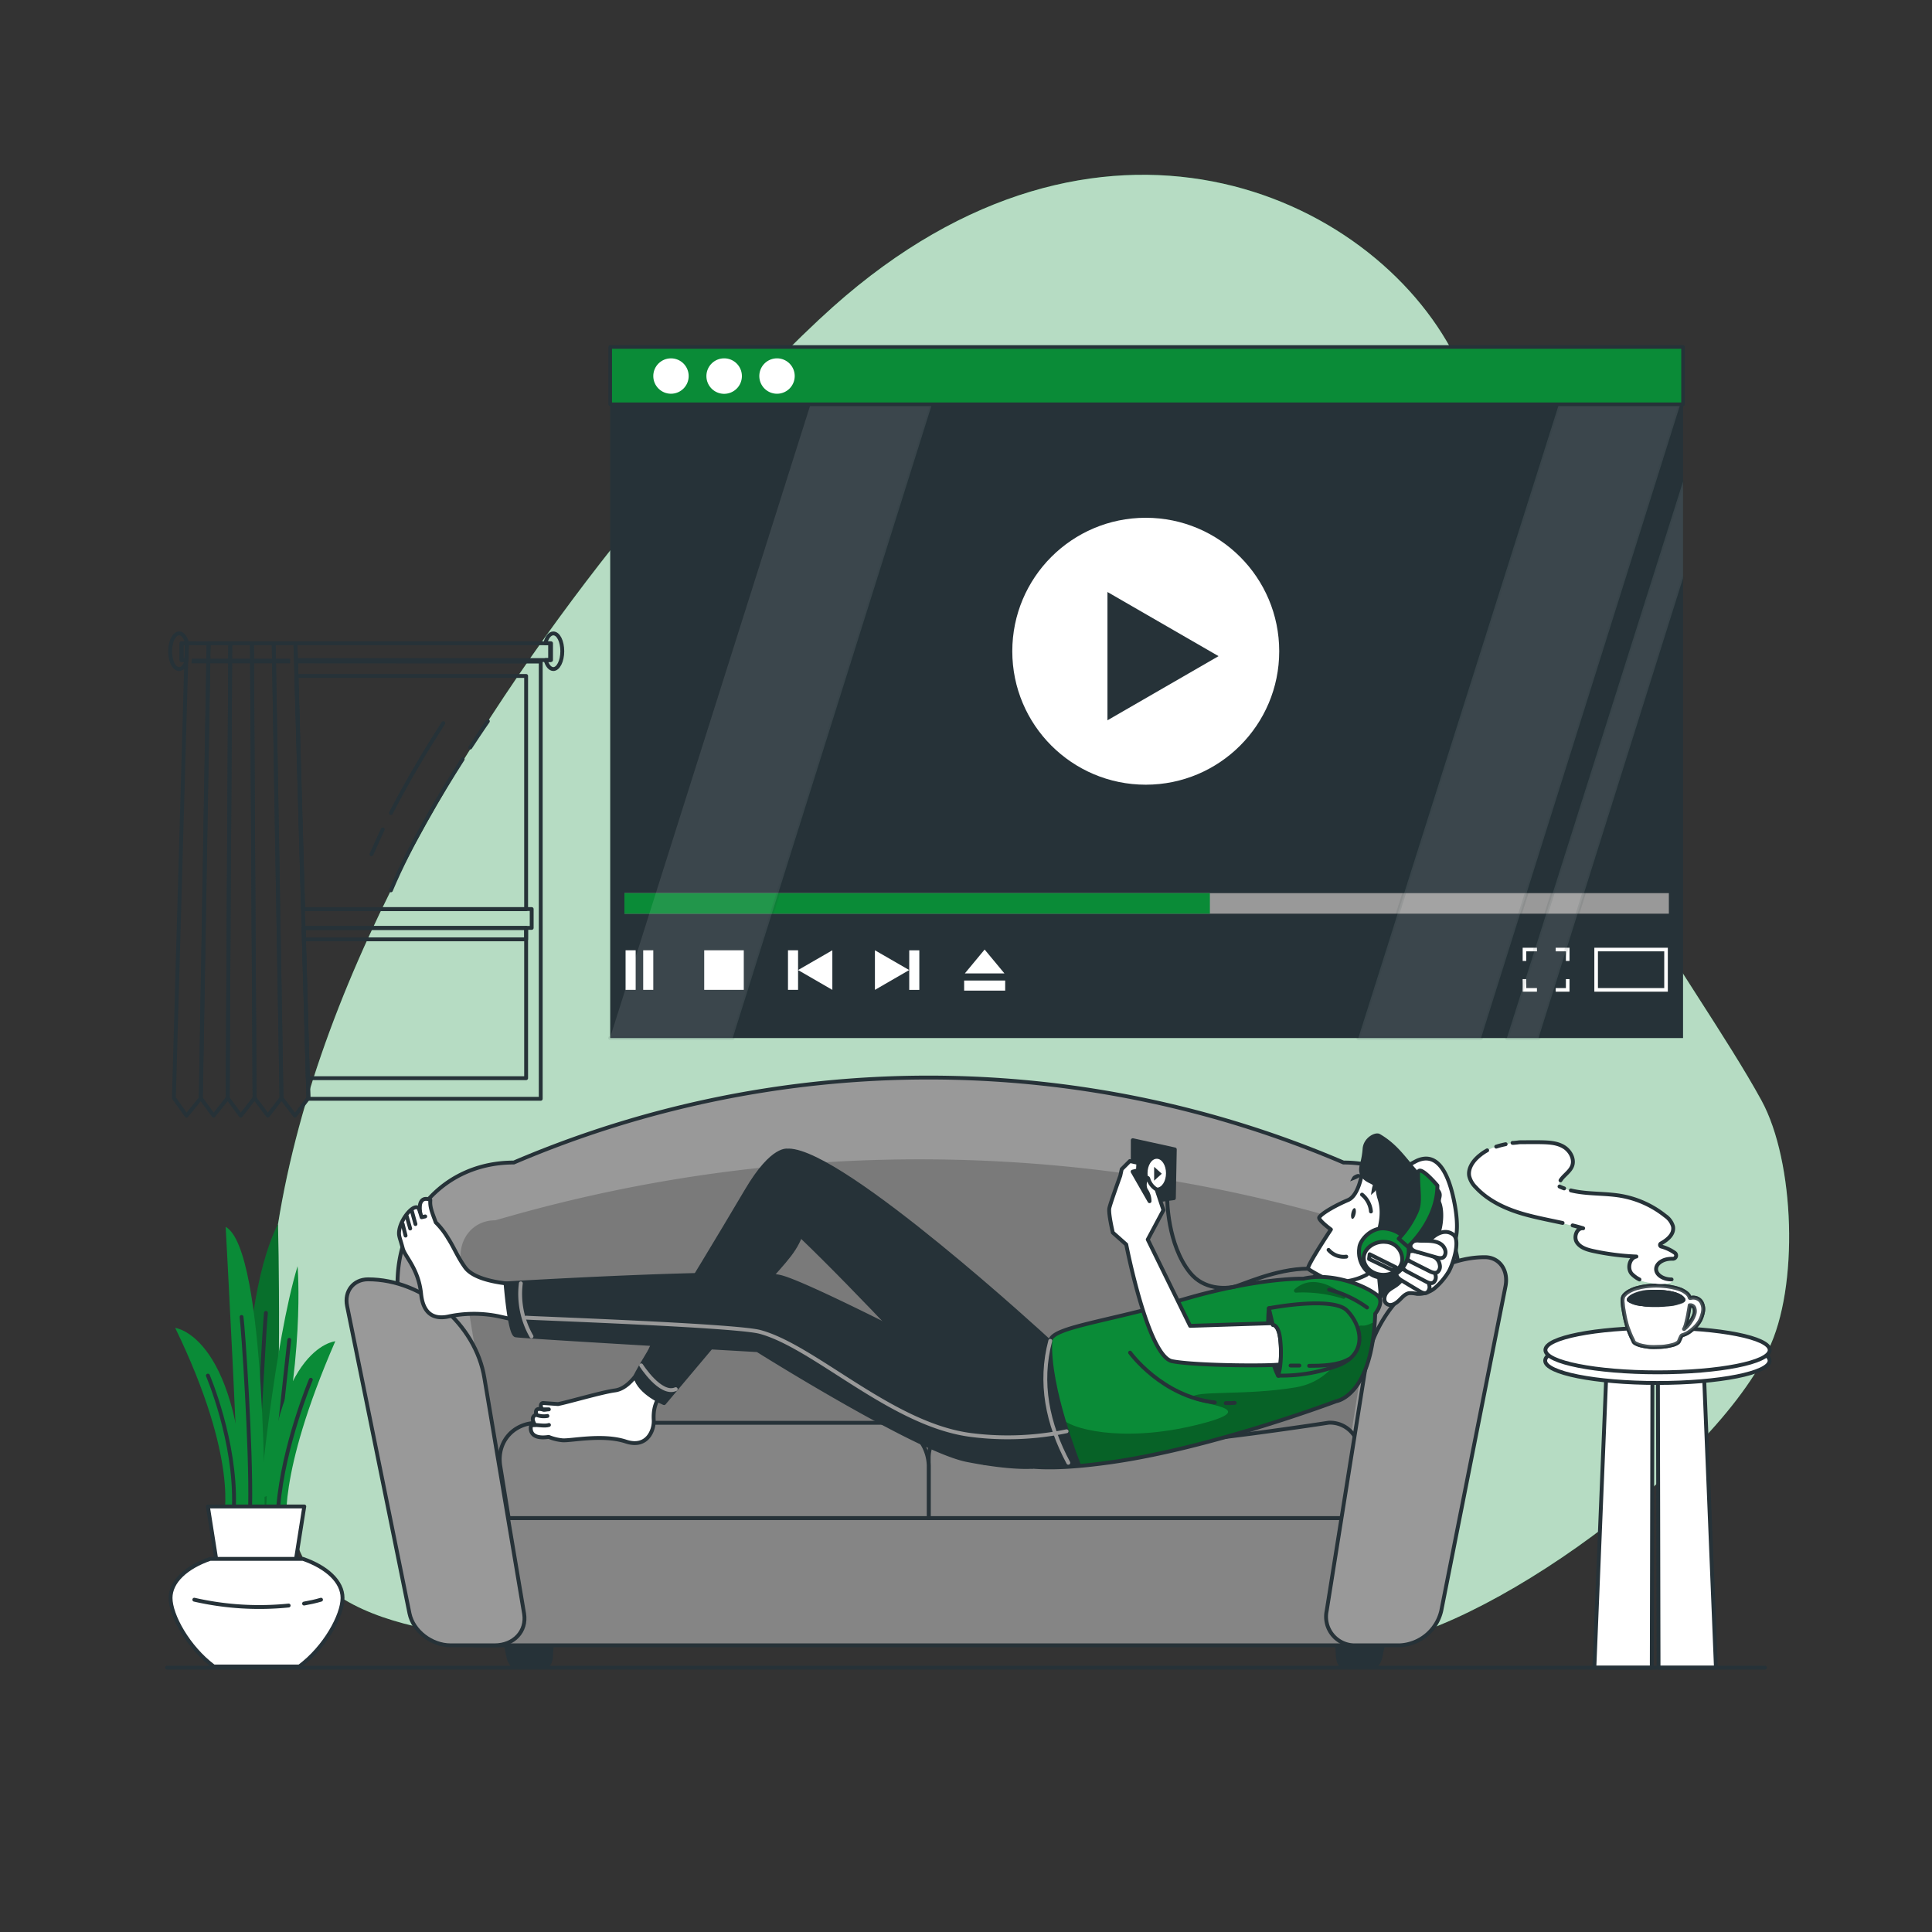 <svg xmlns="http://www.w3.org/2000/svg" xmlns:xlink="http://www.w3.org/1999/xlink" viewBox="0 0 500 500"><rect x="0" y="0" width="500" height="500" fill="#333333" stroke="none"/><defs><clipPath id="freepik--clip-path--inject-103"><path d="M345.82,362.63s-32.25,12.19-58.72,15.86c-9,1.25-15.27,1.5-20,1.09-3.91-13.22-4.23-23.35-3.6-30.09a49.43,49.43,0,0,1,8.3-2.49c.45-3.54,14.64-4.89,34.31-10.67s31.19-5.4,31.19-5.4c8.82-2.05,18.91,3.25,19.72,5S355.9,340,355.9,340C355.16,361.37,345.82,362.63,345.82,362.63Z" style="fill:#0A8B37;stroke:#263238;stroke-linecap:round;stroke-linejoin:round"></path></clipPath></defs><g id="freepik--background-simple--inject-103"><path d="M215.58,79.41C179,112.06,35,266.78,76.88,399.44c7.94,25.11,54.38,25.19,80.7,25.85,65.58,1.64,138.92-1.21,192.92.52,27.38.87,90.89-43.37,107.11-76.42,8-16.2,6.91-48.75-1.74-64.59S431,246.1,422.4,230.23c-24.36-44.9-22.73-92.43-45.86-138C355.1,49.93,284.35,18.06,215.58,79.41Z" style="fill:#0A8B37"></path><path d="M215.58,79.41C179,112.06,35,266.78,76.88,399.44c7.94,25.11,54.38,25.19,80.7,25.85,65.58,1.64,138.92-1.21,192.92.52,27.38.87,90.89-43.37,107.11-76.42,8-16.2,6.91-48.75-1.74-64.59S431,246.1,422.4,230.23c-24.36-44.9-22.73-92.43-45.86-138C355.1,49.93,284.35,18.06,215.58,79.41Z" style="fill:#fff;opacity:0.7"></path></g><g id="freepik--Plant--inject-103"><path d="M64.2,395.29s-4.3-54.2,7.74-78.49c0,0,1.29,49.24-1.72,78.49Z" style="fill:#0A8B37"></path><path d="M64.2,395.29s-4.3-54.2,7.74-78.49c0,0,1.29,49.24-1.72,78.49Z" style="opacity:0.2"></path><path d="M57.87,392.89S62,378,45.34,343.65c0,0,17.26,2,18.12,49.24Z" style="fill:#0A8B37"></path><path d="M67.2,387.91s3.72-40,9.81-60.22c0,0,2.16,24.68-6.72,59Z" style="fill:#0A8B37"></path><path d="M74.87,346.74C70.3,389,70,390,70,389.84" style="fill:none;stroke:#263238;stroke-linecap:round;stroke-linejoin:round"></path><path d="M74.28,395.68s-2.89-13.2,12.49-48.56c0,0-17.22,1.35-18.08,48.56Z" style="fill:#0A8B37"></path><path d="M68.82,339.77c-.32,3.17-1.89,28.52-2.54,50.1" style="fill:none;stroke:#263238;stroke-linecap:round;stroke-linejoin:round"></path><path d="M68.5,395.68s.61-72.33-10.1-78.17c0,0,3.62,66.1,3.37,77.78Z" style="fill:#0A8B37"></path><path d="M62.51,340.83c.42,2.82,2.53,33.67,2.23,49" style="fill:none;stroke:#263238;stroke-linecap:round;stroke-linejoin:round"></path><path d="M53.8,356s7.26,16.94,6.75,33.81" style="fill:none;stroke:#263238;stroke-linecap:round;stroke-linejoin:round"></path><path d="M80.44,357.08s-7.11,17-8.42,32.79" style="fill:none;stroke:#263238;stroke-linecap:round;stroke-linejoin:round"></path><polygon points="72.4 430.04 60.15 430.04 53.8 389.87 78.75 389.87 72.4 430.04" style="fill:#fff;stroke:#263238;stroke-linecap:round;stroke-linejoin:round"></polygon><path d="M54.39,403.43h24c6.17,2.13,10.26,5.87,10.26,10.12,0,4.47-4.51,12.78-11.2,17.74H55.33c-6.68-5-11.19-13.27-11.19-17.74C44.14,409.3,48.23,405.56,54.39,403.43Z" style="fill:#fff;stroke:#263238;stroke-linecap:round;stroke-linejoin:round"></path><path d="M78.69,415c1.45-.25,2.92-.57,4.39-1" style="fill:#fff;stroke:#263238;stroke-linecap:round;stroke-linejoin:round"></path><path d="M50.29,414a75.59,75.59,0,0,0,24.41,1.51" style="fill:#fff;stroke:#263238;stroke-linecap:round;stroke-linejoin:round"></path></g><g id="freepik--Window--inject-103"><path d="M72.85,284.17l-.19.24H73Zm-13.93,0-.19.24h.37Zm7,0-.19.24h.37Zm10.71-113,.11,3.73,1.72,60.36h59.14v4.88h-59l.08,2.92,1,35.93.15,5.14-.18.24h60.29V171.21Z" style="fill:none;stroke:#263238;stroke-linecap:round;stroke-linejoin:round"></path><polygon points="136.16 174.94 136.16 235.3 78.42 235.3 76.7 174.94 136.16 174.94" style="fill:none;stroke:#263238;stroke-linecap:round;stroke-linejoin:round"></polygon><polygon points="136.16 240.18 136.16 279.03 79.66 279.03 78.64 243.1 78.56 240.18 136.16 240.18" style="fill:none;stroke:#263238;stroke-linecap:round;stroke-linejoin:round"></polygon><polyline points="136.16 240.19 136.16 243.1 78.64 243.1" style="fill:none;stroke:#263238;stroke-linecap:round;stroke-linejoin:round"></polyline><polygon points="48.35 166.48 48.23 170.82 46.96 170.82 46.96 166.48 48.35 166.48" style="fill:none;stroke:#263238;stroke-linecap:round;stroke-linejoin:round"></polygon><polygon points="142.37 166.48 142.37 170.82 76.58 170.82 76.46 166.48 142.37 166.48" style="fill:none;stroke:#263238;stroke-linecap:round;stroke-linejoin:round"></polygon><path d="M48.44,166.48a2.76,2.76,0,0,0-.08-.27c-.39-1.36-1.14-2.28-2-2.28-1.28,0-2.32,2.06-2.32,4.61s1,4.61,2.32,4.61c.75,0,1.42-.72,1.84-1.83L45,284.17l3.28,4.57L52,284.17l1.94-113.35.08-4.34ZM47,170.82v-4.34h1.39l-.12,4.34Z" style="fill:none;stroke:#263238;stroke-linecap:round;stroke-linejoin:round"></path><line x1="48.21" y1="171.31" x2="48.23" y2="170.82" style="fill:none;stroke:#263238;stroke-linecap:round;stroke-linejoin:round"></line><polygon points="59.59 166.48 59.56 170.82 59.56 171.21 58.92 284.17 58.73 284.41 55.28 288.74 51.95 284.17 53.89 170.82 53.97 166.48 59.59 166.48" style="fill:none;stroke:#263238;stroke-linecap:round;stroke-linejoin:round"></polygon><polygon points="65.88 284.17 65.69 284.41 62.3 288.74 59.1 284.41 58.92 284.17 59.56 171.21 59.56 170.82 59.59 166.48 65.21 166.48 65.24 170.82 65.24 171.21 65.26 174.94 65.6 235.3 65.63 240.18 65.65 243.1 65.85 279.03 65.88 284.17" style="fill:none;stroke:#263238;stroke-linecap:round;stroke-linejoin:round"></polygon><polygon points="72.85 284.17 72.66 284.41 69.32 288.74 66.06 284.41 65.88 284.17 65.85 279.03 65.65 243.1 65.63 240.18 65.6 235.3 65.26 174.94 65.24 171.21 65.24 170.82 65.21 166.48 70.83 166.48 70.91 170.82 70.91 171.21 70.98 174.94 72.01 235.3 72.1 240.18 72.15 243.1 72.76 279.03 72.85 284.17" style="fill:none;stroke:#263238;stroke-linecap:round;stroke-linejoin:round"></polygon><polygon points="79.81 284.17 79.63 284.41 76.34 288.74 73.03 284.41 72.85 284.17 72.76 279.03 72.15 243.1 72.1 240.18 72.01 235.3 70.98 174.94 70.91 171.21 70.91 170.82 70.83 166.48 76.46 166.48 76.58 170.82 76.59 171.21 76.7 174.94 78.42 235.3 78.56 240.18 78.64 243.1 79.66 279.03 79.81 284.17" style="fill:none;stroke:#263238;stroke-linecap:round;stroke-linejoin:round"></polygon><polygon points="75.11 171.65 49.57 171.65 49.62 170.47 75.07 170.47 75.11 171.65" style="fill:#263238"></polygon><path d="M119.74,196.48c-5.64,8.81-13.64,22.14-18.57,33.94" style="fill:none;stroke:#263238;stroke-linecap:round;stroke-linejoin:round"></path><path d="M99.05,214.66c-1,2.17-2,4.32-2.91,6.43" style="fill:none;stroke:#263238;stroke-linecap:round;stroke-linejoin:round"></path><path d="M114.72,187.15c-4,6.21-9.13,14.68-13.55,23.26" style="fill:none;stroke:#263238;stroke-linecap:round;stroke-linejoin:round"></path><path d="M126.26,186.66s-1.83,2.61-4.57,6.81" style="fill:none;stroke:#263238;stroke-linecap:round;stroke-linejoin:round"></path><path d="M142.61,170.82H141.2c.39,1.39,1.14,2.33,2,2.33,1.28,0,2.32-2.07,2.32-4.61s-1-4.61-2.32-4.61c-.91,0-1.69,1-2.07,2.55h1.48Z" style="fill:none;stroke:#263238;stroke-linecap:round;stroke-linejoin:round"></path></g><g id="freepik--Screen--inject-103"><rect x="157.92" y="104.63" width="277.65" height="164.02" style="fill:#263238"></rect><circle cx="296.52" cy="168.54" r="34.54" style="fill:#fff"></circle><polygon points="315.36 169.81 286.61 153.21 286.61 186.41 315.36 169.81" style="fill:#263238"></polygon><rect x="161.6" y="231.14" width="270.3" height="5.32" style="fill:#999"></rect><rect x="161.6" y="231.14" width="151.52" height="5.32" style="fill:#0A8B37"></rect><rect x="161.9" y="245.93" width="2.61" height="10.24" style="fill:#fff"></rect><rect x="166.46" y="245.93" width="2.61" height="10.24" style="fill:#fff"></rect><rect x="182.25" y="245.93" width="10.24" height="10.24" style="fill:#fff"></rect><polygon points="206.54 251.05 215.41 245.93 215.41 256.18 206.54 251.05" style="fill:#fff"></polygon><rect x="203.93" y="245.93" width="2.61" height="10.24" style="fill:#fff"></rect><polygon points="235.3 251.05 226.43 245.93 226.43 256.18 235.3 251.05" style="fill:#fff"></polygon><rect x="235.3" y="245.93" width="2.61" height="10.24" transform="translate(473.22 502.11) rotate(180)" style="fill:#fff"></rect><polygon points="254.82 245.74 249.7 251.92 259.95 251.92 254.82 245.74" style="fill:#fff"></polygon><rect x="253.52" y="249.75" width="2.61" height="10.62" transform="translate(509.89 0.24) rotate(90)" style="fill:#fff"></rect><rect x="413.08" y="245.74" width="18.09" height="10.44" style="fill:none;stroke:#fff;stroke-miterlimit:10;stroke-width:0.929px"></rect><polyline points="397.76 256.18 394.53 256.18 394.53 253.39" style="fill:none;stroke:#fff;stroke-miterlimit:10;stroke-width:0.929px"></polyline><polyline points="405.72 253.39 405.72 256.18 402.61 256.18" style="fill:none;stroke:#fff;stroke-miterlimit:10;stroke-width:0.929px"></polyline><polyline points="402.61 245.74 405.72 245.74 405.72 248.69" style="fill:none;stroke:#fff;stroke-miterlimit:10;stroke-width:0.929px"></polyline><polyline points="394.53 248.69 394.53 245.74 397.76 245.74" style="fill:none;stroke:#fff;stroke-miterlimit:10;stroke-width:0.929px"></polyline><polyline points="209.77 104.63 241.18 104.63 189.62 268.65 157.86 268.65" style="fill:#fff;stroke:#263238;stroke-linecap:round;stroke-linejoin:round;stroke-width:0.929px;opacity:0.1"></polyline><polygon points="351.53 268.65 403.44 104.63 434.85 104.63 383.29 268.65 351.53 268.65" style="fill:#fff;stroke:#263238;stroke-linecap:round;stroke-linejoin:round;stroke-width:0.929px;opacity:0.1"></polygon><polyline points="435.57 124.59 401.85 231.14 400.17 236.46 397.23 245.74 394.53 254.29 389.98 268.65 398.16 268.65 405.36 245.74 408.27 236.46 409.94 231.14 435.57 149.61" style="fill:#fff;stroke:#263238;stroke-linecap:round;stroke-linejoin:round;stroke-width:0.929px;opacity:0.1"></polyline><rect x="157.92" y="89.8" width="277.65" height="14.83" style="fill:#0A8B37;stroke:#263238;stroke-linecap:round;stroke-linejoin:round;stroke-width:0.929px"></rect><circle cx="173.65" cy="97.32" r="4.58" style="fill:#fff"></circle><path d="M192,97.32a4.59,4.59,0,1,1-4.59-4.58A4.59,4.59,0,0,1,192,97.32Z" style="fill:#fff"></path><path d="M205.67,97.32a4.58,4.58,0,1,1-4.58-4.58A4.58,4.58,0,0,1,205.67,97.32Z" style="fill:#fff"></path></g><g id="freepik--Sofa--inject-103"><path d="M116.84,393.35h247l13.28-53.87c3.84-20.85-9.25-38.62-29.43-38.62h0a273.07,273.07,0,0,0-214.72,0h0c-20.18,0-33.27,17.77-29.43,38.62Z" style="fill:#999;stroke:#263238;stroke-linecap:round;stroke-linejoin:round"></path><path d="M128.17,315.81l4.43-1.25a389.57,389.57,0,0,1,215.14,1.25h0c5.89,0,9.88,5.07,8.91,11.2l-9.82,62.33H129.55L119.33,327C118.32,320.88,122.28,315.81,128.17,315.81Z" style="opacity:0.2"></path><path d="M347.67,431.19h7.82c.75,0,1.49-1,1.79-2.46l.61-2.92H346.07l.17,2.92C346.33,430.18,346.92,431.19,347.67,431.19Z" style="fill:#263238;stroke:#263238;stroke-linecap:round;stroke-linejoin:round"></path><path d="M141.17,431.19h-7.82c-.75,0-1.49-1-1.8-2.46l-.6-2.92h11.82l-.17,2.92C142.51,430.18,141.92,431.19,141.17,431.19Z" style="fill:#263238;stroke:#263238;stroke-linecap:round;stroke-linejoin:round"></path><polygon points="122.81 425.81 357.89 425.81 363.95 392.88 116.75 392.88 122.81 425.81" style="fill:#858585;stroke:#263238;stroke-linecap:round;stroke-linejoin:round"></polygon><path d="M240.35,392.88h108.7l2.54-15.69a7.53,7.53,0,0,0-7.73-9s-35.83,5.53-47.61,5.53-46.72-5.53-46.72-5.53a9.09,9.09,0,0,0-9.18,9Z" style="fill:#858585;stroke:#263238;stroke-linecap:round;stroke-linejoin:round"></path><path d="M131.65,392.88h108.7V379.4a11.36,11.36,0,0,0-11.47-11.18H139.13c-6.33,0-10.65,5-9.66,11.18Z" style="fill:#858585;stroke:#263238;stroke-linecap:round;stroke-linejoin:round"></path><path d="M128,425.81H116.64c-4.94,0-9.71-3.67-10.66-8.24L89.83,338c-.79-3.8,1.63-6.91,5.41-6.91h0c14.35,0,27.88,11.66,30.12,25.53l10.28,61C136.38,422.14,133,425.81,128,425.81Z" style="fill:#999;stroke:#263238;stroke-linecap:round;stroke-linejoin:round"></path><path d="M350.86,425.81h11.37A11.56,11.56,0,0,0,373,416.86L389.6,333c.88-4.2-1.51-7.64-5.33-7.64h0c-14.5,0-28.35,12.9-30.82,28.19l-10.1,63.3A7.41,7.41,0,0,0,350.86,425.81Z" style="fill:#999;stroke:#263238;stroke-linecap:round;stroke-linejoin:round"></path></g><g id="freepik--Character--inject-103"><path d="M348.43,343.92a151.11,151.11,0,0,1,18.36-30.78,1.77,1.77,0,0,1,.94-.75,1.72,1.72,0,0,1,1.45.68c5,4.83,0,7.59,2.14,14.18a5.1,5.1,0,0,1,2.67-1.71,3.6,3.6,0,0,0,2.49-4.28s1.38-2.66-.12-10.2c-1.95-9.76-5.45-12.63-9.76-10.62a41.31,41.31,0,0,0-11.45,8.69c-2.9,3.18-16.81,22.84-19.85,29.95a6.39,6.39,0,0,0,.09,4.86,5.48,5.48,0,0,0,2.61,2.42,8.61,8.61,0,0,0,5.82.62C345.75,346.51,347.62,345.74,348.43,343.92Z" style="fill:#fff;stroke:#263238;stroke-linecap:round;stroke-linejoin:round"></path><path d="M346.42,332.69c-2-1-7.42-3.81-7.88-4.36s5.9-10.14,5.9-10.14-3.47-2.54-3-3.17c.8-1.2,4.68-3.29,7.44-4.45s3.6-6.94,3.6-6.94,9.82,4.4,10.32,4.84,5,2.39,5.44,2.68,1.46,15.44-4.89,18.88a16.38,16.38,0,0,0-6.28,5.88A23.48,23.48,0,0,0,346.42,332.69Z" style="fill:#fff"></path><path d="M346.42,332.69c-2-1-7.42-3.81-7.88-4.36s5.9-10.14,5.9-10.14-3.47-2.54-3-3.17c.8-1.2,4.68-3.29,7.44-4.45s3.6-6.94,3.6-6.94,9.82,4.4,10.32,4.84,5,2.39,5.44,2.68,1.46,15.44-4.89,18.88a16.38,16.38,0,0,0-6.28,5.88A23.48,23.48,0,0,0,346.42,332.69Z" style="fill:none;stroke:#263238;stroke-linecap:round;stroke-linejoin:round"></path><path d="M353.76,329.85A15.5,15.5,0,0,1,349,331.5" style="fill:#263238;stroke:#263238;stroke-linecap:round;stroke-linejoin:round"></path><path d="M352.49,309.17a6.34,6.34,0,0,1,2.31,4.36" style="fill:none;stroke:#263238;stroke-linecap:round;stroke-linejoin:round"></path><path d="M343.83,323.47a5.19,5.19,0,0,0,4.58,1.75" style="fill:none;stroke:#263238;stroke-linecap:round;stroke-linejoin:round"></path><path d="M350.82,314.17c-.17.77-.55,1.34-.85,1.27s-.41-.74-.24-1.51.55-1.33.85-1.27S351,313.4,350.82,314.17Z" style="fill:#263238"></path><path d="M358.09,321.54s4.82-1.34,4,2.21c-.9,4.1-4.91,4.83-6,3.2" style="fill:#fff;stroke:#263238;stroke-linecap:round;stroke-linejoin:round"></path><path d="M370,321.31a19.6,19.6,0,0,1-1.52,1.47" style="fill:none;stroke:#7f7f7f;stroke-linecap:round;stroke-linejoin:round"></path><path d="M357,310.15c-.75-2.35-.05-3.31-2.28-4.36-2.71-1.27-2.71-2.87-2.25-4.5a21.19,21.19,0,0,0,.68-4c.2-2.5,2.88-3.85,3.72-3.36,6.42,3.73,7.95,9.28,14.24,13.35,2.67,1.72.87,2.71,1.39,4,.86,2.19.54,5.9-.3,8.1-1.41,3.71-3.1,7.53-6.4,9.68-2.86,1.85-7.07,3.95-8.81,6.87l.27-1.57-.59-6.24a6.83,6.83,0,0,0,4.68-2.44,3.7,3.7,0,0,0,.36-3.77c-1.46-3.25-4.65.15-6.26,1.34C356.74,319,358.44,314.6,357,310.15Z" style="fill:#263238;stroke:#263238;stroke-linecap:round;stroke-linejoin:round"></path><path d="M349.35,305.75c.54-.24,3.61-1.14,2.51-1.83-.43-.28-1.26.17-1.61.43S349.55,305.65,349.35,305.75Z" style="fill:#263238"></path><path d="M354.8,309.33c.12-.58.31-3.77,1.23-2.86.36.36.11,1.27-.07,1.67S354.85,309.11,354.8,309.33Z" style="fill:#263238"></path><path d="M367.22,326.53c-.26,1.41-4.06,4.36-5.06,5.39s-2.11,1.36-3,2.23-1.28,2.53-.28,3.27,2.24,0,3.06-.75,1.6-1.81,2.73-2a7.35,7.35,0,0,1,2,.18,6.65,6.65,0,0,0,4.77-1.6,17.7,17.7,0,0,0,3.34-3.92c1-1.47,3.35-8.18,1.37-9.78C372.91,317,368.13,321.55,367.22,326.53Z" style="fill:#fff;stroke:#263238;stroke-linecap:round;stroke-linejoin:round"></path><path d="M363.84,328.73a3.15,3.15,0,0,0-1.47-.24,1.22,1.22,0,0,0-1,1.06c-.07.82.68,1.41,1.32,1.8l4.57,2.75c.65.39,1.43.79,2.06.4a1.81,1.81,0,0,0,.62-1.67C369.62,330,365.82,329.42,363.84,328.73Z" style="fill:#fff;stroke:#263238;stroke-linecap:round;stroke-linejoin:round"></path><path d="M365.29,326.46a3.13,3.13,0,0,0-1.48-.15,1.25,1.25,0,0,0-.95,1.13c0,.82.74,1.37,1.4,1.71l4.68,2.47c.67.35,1.47.69,2.07.26a1.79,1.79,0,0,0,.54-1.71C371.11,327.32,367.29,327,365.29,326.46Z" style="fill:#fff;stroke:#263238;stroke-linecap:round;stroke-linejoin:round"></path><path d="M366.43,323.92a3,3,0,0,0-1.47-.1,1.34,1.34,0,0,0-1,1.17c0,.82.72,1.34,1.37,1.66L370,329c.66.32,1.46.64,2.06.19a1.89,1.89,0,0,0,.57-1.74C372.22,324.55,368.42,324.4,366.43,323.92Z" style="fill:#fff;stroke:#263238;stroke-linecap:round;stroke-linejoin:round"></path><path d="M367.24,321.08a2.93,2.93,0,0,0-1.47.17,1.32,1.32,0,0,0-.74,1.32c.1.82.94,1.2,1.64,1.4l5,1.43c.71.2,1.54.38,2.06-.18a1.91,1.91,0,0,0,.25-1.81C373.05,320.68,369.28,321.2,367.24,321.08Z" style="fill:#fff;stroke:#263238;stroke-linecap:round;stroke-linejoin:round"></path><path d="M345.82,362.63s-32.25,12.19-58.72,15.86c-9,1.25-15.27,1.5-20,1.09-3.91-13.22-4.23-23.35-3.6-30.09a49.43,49.43,0,0,1,8.3-2.49c.45-3.54,14.64-4.89,34.31-10.67s31.19-5.4,31.19-5.4c8.82-2.05,18.91,3.25,19.72,5S355.9,340,355.9,340C355.16,361.37,345.82,362.63,345.82,362.63Z" style="fill:#0A8B37"></path><g style="clip-path:url(#freepik--clip-path--inject-103)"><path d="M274.91,367.13c1.66,2.45,15.08,6.43,34.62,1.68s-1.65-5.31-1-7.16,13.84-.43,26.78-2.6,14.37-16.39,17-16,4.55-3,6.22.27c2.32,4.66,17.8-19.41,21.25-18.42,1.31.38,1.67,1.82,1.62,3.46-3.47,12-23,27.73-23,27.73-4.78,8-12.6,6.57-12.6,6.57s-32.25,12.19-58.72,15.86c-2.59.36-5,.64-7.12.84l-.8-.33C277.36,374.56,276,370.62,274.91,367.13Z" style="opacity:0.3"></path><path d="M335.42,334.53a34.28,34.28,0,0,1,12.15,1.57.5.5,0,0,0,.48-.86c-3.14-2.43-8.6-5.48-13-1.58A.5.5,0,0,0,335.42,334.53Z" style="opacity:0.3"></path></g><path d="M345.82,362.63s-32.25,12.19-58.72,15.86c-9,1.25-15.27,1.5-20,1.09-3.91-13.22-4.23-23.35-3.6-30.09a49.43,49.43,0,0,1,8.3-2.49c.45-3.54,14.64-4.89,34.31-10.67s31.19-5.4,31.19-5.4c8.82-2.05,18.91,3.25,19.72,5S355.9,340,355.9,340C355.16,361.37,345.82,362.63,345.82,362.63Z" style="fill:none;stroke:#263238;stroke-linecap:round;stroke-linejoin:round"></path><path d="M353.78,338.38a29.2,29.2,0,0,0-9.82-4.61" style="fill:none;stroke:#263238;stroke-linecap:round;stroke-linejoin:round"></path><path d="M173.31,357.7c-2.64,3.55-4.37,5.43-4.13,9.79.15,2.59-1.65,7.42-7.23,5.57-6.16-2-14.42-.07-16.51-.33a12.17,12.17,0,0,1-3.43-.86c-5.62.84-4.58-2.91-4.58-2.91a5.92,5.92,0,0,1,1-.18,6.84,6.84,0,0,1-.39-.83c-.6-1.5.73-1.83.73-1.83-.35-1.64.6-1.61,1.68-1.35a.68.68,0,0,0,.37.09c.33,0,.75-.11,1.22-.12l-1.59,0c-.64-.45-.67-1.58.11-1.64l3.85.27c2.15-.37,11.38-3.09,14.74-3.53,6.38-.83,10.66-14.32,10.66-14.32L177.5,352Z" style="fill:#fff;stroke:#263238;stroke-linecap:round;stroke-linejoin:round"></path><path d="M139.05,366.25a5.2,5.2,0,0,0,2.62.2" style="fill:#fff;stroke:#263238;stroke-linecap:round;stroke-linejoin:round"></path><path d="M138.46,368.78c.75,0,2.67.34,3.61,0" style="fill:#fff;stroke:#263238;stroke-linecap:round;stroke-linejoin:round"></path><path d="M138.61,332.52l-2.79,9.64L129,340.65a31.73,31.73,0,0,0-13.09.09c-3,.6-6.35-.08-6.94-5.94-.67-6.45-4.17-9.61-4.71-11.64-.67-2.49-1-3.11-1-4,0-3.6,4.83-9.19,5.45-5.53a7.67,7.67,0,0,1,0-1.9c.51-2.29,2.65-1.2,2.65-1.2l0,.22c-.12,1.69.5,3.1,1.42,5.61a19.84,19.84,0,0,1,3.2,4.13c1.46,2.25,2.4,4.71,4.31,7.4C123.79,333,138.61,332.52,138.61,332.52Z" style="fill:#fff;stroke:#263238;stroke-linecap:round;stroke-linejoin:round"></path><line x1="106.16" y1="317.94" x2="105.29" y2="314.85" style="fill:#fff;stroke:#263238;stroke-linecap:round;stroke-linejoin:round"></line><line x1="104.96" y1="319.77" x2="104.21" y2="316.79" style="fill:#fff;stroke:#263238;stroke-linecap:round;stroke-linejoin:round"></line><line x1="107.52" y1="316.79" x2="106.52" y2="313.17" style="fill:#fff;stroke:#263238;stroke-linecap:round;stroke-linejoin:round"></line><polyline points="108.44 312.79 109.11 315.02 110.05 314.81" style="fill:#fff;stroke:#263238;stroke-linecap:round;stroke-linejoin:round"></polyline><path d="M262.75,342.24l-11.19,10.32,3.18,26.06,24.44.38s-8-19.84-7.37-32h0l-4.33,1.1-4.73-5.86" style="fill:#263238;stroke:#263238;stroke-linecap:round;stroke-linejoin:round"></path><path d="M245.57,359.53s-23.33-25.36-38.4-39.76c-2,5.12-4.88,7.1-13.3,17.21l-22,26.15s-6.29-2.51-7.45-6.78c-.2-.77,13.11-21.69,28.85-48.33,6.77-11.45,10.7-10.23,10.7-10.23l0,.17c.11-.14.1-.21.17-.21,14.15.27,67,49,67,49C273.41,370.45,245.57,359.53,245.57,359.53Z" style="fill:#263238;stroke:#263238;stroke-linecap:round;stroke-linejoin:round"></path><path d="M264.88,358.43a51.88,51.88,0,0,1-14.87-5c-13.72-7.07-42.46-21.76-48.25-23-9.11-2-70.92,1.72-70.92,1.72s1,13.08,2.62,13.43,62.59,3.84,62.59,3.84,41.22,25.89,54.24,28.44c11.54,2.27,16.82,1.75,16.82,1.75l-2.23-21.15Z" style="fill:#263238;stroke:#263238;stroke-linecap:round;stroke-linejoin:round"></path><path d="M317.22,363.13c.76,0,1.53,0,2.32-.07" style="fill:none;stroke:#263238;stroke-linecap:round;stroke-linejoin:round"></path><path d="M292.46,350.06s8.18,11.34,21.93,12.89" style="fill:none;stroke:#263238;stroke-linecap:round;stroke-linejoin:round"></path><polygon points="293.14 303.26 293.16 295.08 304.04 297.47 303.8 310.09 297.52 310.91 293.14 303.26" style="fill:#263238;stroke:#263238;stroke-linecap:round;stroke-linejoin:round"></polygon><ellipse cx="299.37" cy="303.63" rx="2.39" ry="3.74" style="fill:#fff"></ellipse><polygon points="300.67 303.76 298.69 301.97 298.69 305.56 300.67 303.76" style="fill:#263238"></polygon><path d="M328.38,338.57s-1.2,10.36,2.38,17.43c.36.71,1.46-3.19,1.28-7.61C331.84,343.57,330.27,338.19,328.38,338.57Z" style="fill:#263238;stroke:#263238;stroke-linecap:round;stroke-linejoin:round"></path><path d="M331.36,353.07c-1,.48-21.72.44-28-.79s-11.89-30.2-11.89-30.2L288,319s-1.19-5-.9-6.35,2.83-8.36,2.83-8.36l.37-1.7,2.11-2.11,2.19.49-.1,1.92-1.38.33,4.38,7.65a5,5,0,0,0-.86-2.79c-1-1.56.3-4.32.61-2.81a4.76,4.76,0,0,0,2.07,2.56l1.78,5.35-4.06,7.61L308,343.13l21.32-.69.11.43s1.5-.08,1.9,3.76A30.14,30.14,0,0,1,331.36,353.07Z" style="fill:#fff;stroke:#263238;stroke-linecap:round;stroke-linejoin:round"></path><path d="M302.08,310.31s0,11.73,5.89,19.05c3.63,4.51,9.22,4.1,11.24,3.71s10.9-4.74,19.33-4.74" style="fill:none;stroke:#263238;stroke-linecap:round;stroke-linejoin:round"></path><path d="M346.55,353.28A42,42,0,0,1,330.76,356a12.58,12.58,0,0,0,.6-2.93,30.14,30.14,0,0,0-.05-6.44c-.4-3.84-1.9-3.76-1.9-3.76l-.11-.43-.92-3.87s16.52-3.21,20.25.62S354.1,350.18,346.55,353.28Z" style="fill:#0A8B37;stroke:#263238;stroke-linecap:round;stroke-linejoin:round"></path><path d="M338.8,353.47c3.44,0,7.42-.12,10.23-1.7" style="fill:none;stroke:#263238;stroke-linecap:round;stroke-linejoin:round"></path><path d="M334,353.4c.66,0,1.43,0,2.28,0" style="fill:none;stroke:#263238;stroke-linecap:round;stroke-linejoin:round"></path><path d="M364.54,324.46h0c-.52,3.83-3.8,6.6-7.32,6.18s-6-3.87-5.44-7.71c.17-2.07,3.17-5.4,6.69-5S365.05,320.65,364.54,324.46Z" style="fill:#0A8B37;stroke:#263238;stroke-linecap:round;stroke-linejoin:round"></path><path d="M372,306.82s-5.11-6.08-5-3c0,4.5.72,7.3-.39,9.8a24.53,24.53,0,0,1-4.63,6.95l2.38,2.09S371.94,316,372,306.82Z" style="fill:#0A8B37;stroke:#263238;stroke-linecap:round;stroke-linejoin:round"></path><path d="M362.87,326.32c-.36,2.3-2.82,3.89-5.54,3.56s-4.67-2.44-4.37-4.73,3-4.06,5.7-3.74A4.51,4.51,0,0,1,362.87,326.32Z" style="fill:#fff;stroke:#263238;stroke-linecap:round;stroke-linejoin:round"></path><polygon points="354.47 324.6 361.33 328.02 360.39 328.74 354.31 325.83 354.47 324.6" style="fill:#fff;stroke:#263238;stroke-linecap:round;stroke-linejoin:round"></polygon><path d="M136.16,341c1.1.15,54.08,2,60.5,3.69,14.26,3.82,34.33,24.25,54.9,26.72a74.8,74.8,0,0,0,24.47-1" style="fill:none;stroke:#999;stroke-linecap:round;stroke-linejoin:round"></path><path d="M271.81,347c-2.88,10.8-.74,21.46,4.67,31.57" style="fill:none;stroke:#999;stroke-linecap:round;stroke-linejoin:round"></path><path d="M134.79,332.12a22.11,22.11,0,0,0,2.76,13.74" style="fill:none;stroke:#999;stroke-linecap:round;stroke-linejoin:round"></path><path d="M165.94,353.35s5,7.9,8.94,6.16" style="fill:none;stroke:#999;stroke-linecap:round;stroke-linejoin:round"></path></g><g id="freepik--coffee-table--inject-103"><polygon points="427.65 355.12 427.65 355.15 427.64 357.9 427.48 431.59 412.62 431.59 415.65 357.27 415.77 354.54 415.86 352.23 427.65 355.12" style="fill:#fff;stroke:#263238;stroke-linecap:round;stroke-linejoin:round"></polygon><polygon points="444.08 431.59 429.23 431.59 429.07 357.91 429.06 355.16 429.06 355.12 440.85 352.23 440.95 354.64 441.06 357.38 444.08 431.59" style="fill:#fff;stroke:#263238;stroke-linecap:round;stroke-linejoin:round"></polygon><ellipse cx="428.93" cy="352.14" rx="29.04" ry="5.77" style="fill:#fff;stroke:#263238;stroke-linecap:round;stroke-linejoin:round"></ellipse><path d="M458,349.39c0,3.19-13,5.77-29,5.77s-29.05-2.58-29.05-5.77,13-5.76,29.05-5.76S458,346.21,458,349.39Z" style="fill:#fff;stroke:#263238;stroke-linecap:round;stroke-linejoin:round"></path><path d="M440.58,337.56a2.6,2.6,0,0,0-.58-1,2.56,2.56,0,0,0-2.51-.64c-.16,0-.16,0-.22-.14a2.05,2.05,0,0,0-.16-.41,2.81,2.81,0,0,0-.78-.83,6.14,6.14,0,0,0-1.34-.77,12.67,12.67,0,0,0-1.66-.51,20.52,20.52,0,0,0-8.62-.16c-.27.05-.53.14-.8.2A7.8,7.8,0,0,0,422,334a5,5,0,0,0-1.68,1.23,1.56,1.56,0,0,0-.33.67,3.51,3.51,0,0,0-.06,1.07c.05.44.07.95.14,1.38.15.94.31,1.86.5,2.78.12.55.27,1.08.41,1.62a9.93,9.93,0,0,0,.37,1.13l.16.42c.19.52.39,1,.63,1.55.11.24.23.47.35.71s.08.19.13.28a3.65,3.65,0,0,1,.14.35,1.24,1.24,0,0,0,.51.48,6.14,6.14,0,0,0,1.6.58,15.24,15.24,0,0,0,2.13.34,18.82,18.82,0,0,0,2,0,14.44,14.44,0,0,0,3.81-.5,4,4,0,0,0,1.34-.57,1.12,1.12,0,0,0,.45-.6c.06-.15.13-.29.2-.43l0-.07c.09-.19.21-.38.29-.58a.52.52,0,0,1,.33-.3,6.19,6.19,0,0,0,2.15-1.14,6.47,6.47,0,0,0,.57-.47,3.33,3.33,0,0,0,.39-.36l.33-.32a7.31,7.31,0,0,0,1.22-1.71,8.61,8.61,0,0,0,.53-1.5,4.8,4.8,0,0,0,.19-1.07A3.54,3.54,0,0,0,440.58,337.56Zm-18.88-1.37s0,0,0-.05h0l.11-.12h0l.06-.06.07,0a1.3,1.3,0,0,1,.23-.18h0l.25-.15.15-.1.43-.2h0c.18-.08.35-.15.53-.21h0l.51-.17c.37-.1.75-.18,1.13-.26l.66-.11.15,0,.28,0,.3,0h0l.25,0,.47,0h.1l.33,0h1.34a17.16,17.16,0,0,1,1.9.13,16.24,16.24,0,0,1,2,.35l.6.18a1.75,1.75,0,0,1,.32.12,1.88,1.88,0,0,1,.3.12l.17.08.16.08h0l.15.1.16.09.19.13s0,0,0,0l.06.07a1,1,0,0,1,.18.17l0,0,.07.07a1.57,1.57,0,0,1,.24.34,1.09,1.09,0,0,1-.17.13h0l-.08.05h0l-.08,0a2.54,2.54,0,0,1-.38.16l-.06,0a1.72,1.72,0,0,1-.29.11.13.13,0,0,1-.08,0h0l-.4.14-.42.11-.3.07-.07,0h0a1.05,1.05,0,0,1-.24.06l-.11,0-.4.08h0l-.1,0a.07.07,0,0,1-.06,0l-.18,0-.46,0h-.07a.65.65,0,0,1-.2,0l-.6.05-1.28.1h-1.68a14.45,14.45,0,0,1-1.47-.06l-.42,0c-.3,0-.6-.06-.9-.11l-.09,0h-.08l-.26,0-.46-.09-.33-.07-.17,0h0l-.47-.13h0l-.47-.16h0l-.46-.2a4.16,4.16,0,0,1-.47-.24l-.17-.12,0,0h0l.1-.12S421.66,336.21,421.7,336.19Zm16.77,4a7.06,7.06,0,0,1-.9,1.8,7.36,7.36,0,0,1-1.24,1.53l-.33.27-.17.16a1.12,1.12,0,0,0,.1-.16,6.44,6.44,0,0,0,.4-1.12c.23-.9.46-1.8.61-2.72.12-.71.26-1.41.35-2.14l.32,0a1.08,1.08,0,0,1,.91.8A2.59,2.59,0,0,1,438.47,340.2Z" style="fill:#fff;stroke:#263238;stroke-linecap:round;stroke-linejoin:round"></path><path d="M440.58,337.56a2.6,2.6,0,0,0-.58-1,2.56,2.56,0,0,0-2.51-.64c-.16,0-.16,0-.22-.14a2.05,2.05,0,0,0-.16-.41,2.81,2.81,0,0,0-.78-.83,6.14,6.14,0,0,0-1.34-.77,12.67,12.67,0,0,0-1.66-.51,20.52,20.52,0,0,0-8.62-.16c-.27.05-.53.14-.8.2A7.8,7.8,0,0,0,422,334a5,5,0,0,0-1.68,1.23,1.56,1.56,0,0,0-.33.67,3.51,3.51,0,0,0-.06,1.07c.05.44.07.95.14,1.38.15.94.31,1.86.5,2.78.12.55.27,1.08.41,1.62a9.93,9.93,0,0,0,.37,1.13l.16.42c.19.52.39,1,.63,1.55.11.24.23.47.35.71s.08.19.13.28a3.65,3.65,0,0,1,.14.35,1.24,1.24,0,0,0,.51.48,6.14,6.14,0,0,0,1.6.58,15.24,15.24,0,0,0,2.13.34,18.82,18.82,0,0,0,2,0,14.44,14.44,0,0,0,3.81-.5,4,4,0,0,0,1.34-.57,1.12,1.12,0,0,0,.45-.6c.06-.15.13-.29.2-.43l0-.07c.09-.19.21-.38.29-.58a.52.52,0,0,1,.33-.3,6.19,6.19,0,0,0,2.15-1.14,6.47,6.47,0,0,0,.57-.47,3.33,3.33,0,0,0,.39-.36l.33-.32a7.31,7.31,0,0,0,1.22-1.71,8.61,8.61,0,0,0,.53-1.5,4.8,4.8,0,0,0,.19-1.07A3.54,3.54,0,0,0,440.58,337.56Zm-18.88-1.37s0,0,0-.05h0l.11-.12h0l.06-.06.07,0a1.3,1.3,0,0,1,.23-.18h0l.25-.15.15-.1.43-.2h0c.18-.08.35-.15.53-.21h0l.51-.17c.37-.1.75-.18,1.13-.26l.66-.11.15,0,.28,0,.3,0h0l.25,0,.47,0h.1l.33,0h1.34a17.16,17.16,0,0,1,1.9.13,16.24,16.24,0,0,1,2,.35l.6.18a1.75,1.75,0,0,1,.32.12,1.88,1.88,0,0,1,.3.12l.17.08.16.08h0l.15.1.16.09.19.13s0,0,0,0l.06.07a1,1,0,0,1,.18.17l0,0,.07.07a1.57,1.57,0,0,1,.24.34,1.09,1.09,0,0,1-.17.13h0l-.08.05h0l-.08,0a2.54,2.54,0,0,1-.38.16l-.06,0a1.72,1.72,0,0,1-.29.11.13.13,0,0,1-.08,0h0l-.4.14-.42.11-.3.07-.07,0h0a1.05,1.05,0,0,1-.24.06l-.11,0-.4.08h0l-.1,0a.07.07,0,0,1-.06,0l-.18,0-.46,0h-.07a.65.65,0,0,1-.2,0l-.6.05-1.28.1h-1.68a14.45,14.45,0,0,1-1.47-.06l-.42,0c-.3,0-.6-.06-.9-.11l-.09,0h-.08l-.26,0-.46-.09-.33-.07-.17,0h0l-.47-.13h0l-.47-.16h0l-.46-.2a4.16,4.16,0,0,1-.47-.24l-.17-.12,0,0h0l.1-.12S421.66,336.21,421.7,336.19Zm16.77,4a7.06,7.06,0,0,1-.9,1.8,7.36,7.36,0,0,1-1.24,1.53l-.33.27-.17.16a1.12,1.12,0,0,0,.1-.16,6.44,6.44,0,0,0,.4-1.12c.23-.9.46-1.8.61-2.72.12-.71.26-1.41.35-2.14l.32,0a1.08,1.08,0,0,1,.91.8A2.59,2.59,0,0,1,438.47,340.2Z" style="fill:#fff;stroke:#263238;stroke-linecap:round;stroke-linejoin:round;opacity:0.8"></path><path d="M435.1,335.71s0,0,0,0a1.09,1.09,0,0,0-.17-.13l-.33-.19h0l-.16-.08-.17-.08a1.88,1.88,0,0,0-.3-.12l-.32-.12-.6-.18a16.24,16.24,0,0,0-2-.35,17.16,17.16,0,0,0-1.9-.13h-1.34l-.33,0h-.1l-.47,0-.25,0h0l-.3,0-.28,0-.15,0-.66.11c-.38.08-.76.16-1.13.26l-.51.17c-.18.06-.35.13-.53.21l-.42.2-.19.1-.25.15h0l-.23.18-.13.11-.12.12-.05.05s-.05,0-.05.06l-.1.12,0,0,.17.12a4.16,4.16,0,0,0,.47.24l.46.2h0l.47.16h0l.47.13h0l.17,0,.33.07.46.09.26,0H425l.65.09.34,0,.42,0a14.45,14.45,0,0,0,1.47.06h1.68l1.27-.09c.2,0,.41,0,.61-.06a.65.65,0,0,0,.2,0h.07l.44-.05.2,0a.07.07,0,0,0,.06,0l.1,0h0l.4-.08.11,0,.27-.06.07,0,.3-.07.42-.11.4-.14h0a.13.13,0,0,0,.08,0,1.72,1.72,0,0,0,.29-.11l.06,0a2.54,2.54,0,0,0,.38-.16l.08,0h0l.08-.05h0a1.09,1.09,0,0,0,.17-.13h0A2.05,2.05,0,0,0,435.1,335.71Z" style="fill:#fff;stroke:#263238;stroke-linecap:round;stroke-linejoin:round;opacity:0.7"></path><path d="M435.66,336.39a2.18,2.18,0,0,0-.77-.81,5.07,5.07,0,0,0-.65-.35,6.87,6.87,0,0,0-1.23-.42,14.5,14.5,0,0,0-1.95-.35,17.51,17.51,0,0,0-1.91-.13,15.46,15.46,0,0,0-1.67,0,20.88,20.88,0,0,0-2.23.27,10.21,10.21,0,0,0-2.17.64,3.71,3.71,0,0,0-1.55,1.09l.05,0,.17.12a5.19,5.19,0,0,0,.47.25,8.86,8.86,0,0,0,1.94.59l.47.09.26,0c.49.08,1,.14,1.49.18a14.45,14.45,0,0,0,1.47.06c.38,0,.76,0,1.14,0h.32c.5,0,1-.06,1.5-.1s.89-.07,1.33-.14,1-.2,1.51-.32a7.53,7.53,0,0,0,1.65-.58A1.13,1.13,0,0,0,435.66,336.39Z" style="fill:#fff;stroke:#263238;stroke-linecap:round;stroke-linejoin:round"></path><path d="M435.66,336.39a2.18,2.18,0,0,0-.77-.81,5.07,5.07,0,0,0-.65-.35,6.87,6.87,0,0,0-1.23-.42,14.5,14.5,0,0,0-1.95-.35,17.51,17.51,0,0,0-1.91-.13,15.46,15.46,0,0,0-1.67,0,20.88,20.88,0,0,0-2.23.27,10.21,10.21,0,0,0-2.17.64,3.71,3.71,0,0,0-1.55,1.09l.05,0,.17.12a5.19,5.19,0,0,0,.47.25,8.86,8.86,0,0,0,1.94.59l.47.09.26,0c.49.08,1,.14,1.49.18a14.45,14.45,0,0,0,1.47.06c.38,0,.76,0,1.14,0h.32c.5,0,1-.06,1.5-.1s.89-.07,1.33-.14,1-.2,1.51-.32a7.53,7.53,0,0,0,1.65-.58A1.13,1.13,0,0,0,435.66,336.39Z" style="fill:#fff;stroke:#263238;stroke-linecap:round;stroke-linejoin:round"></path><path d="M435.67,336.39a1,1,0,0,1-.36.22,7.88,7.88,0,0,1-1.65.58c-.5.12-1,.25-1.51.33s-.88.09-1.33.12-1,.09-1.49.11H429l-1.14,0a14.14,14.14,0,0,1-1.46-.06c-.5,0-1-.09-1.5-.18l-.26,0-.46-.09a8.31,8.31,0,0,1-1.95-.6,4.16,4.16,0,0,1-.47-.24l-.17-.12,0,0a3.87,3.87,0,0,1,1.55-1.09,10.3,10.3,0,0,1,2.18-.64,18.19,18.19,0,0,1,2.22-.27c.6,0,1.07-.06,1.67,0a17.51,17.51,0,0,1,1.91.13,16.43,16.43,0,0,1,2,.35,7.32,7.32,0,0,1,1.22.42,5.19,5.19,0,0,1,.66.35A2.29,2.29,0,0,1,435.67,336.39Z" style="fill:#263238;stroke:#263238;stroke-linecap:round;stroke-linejoin:round"></path><path d="M433.43,324.35l0,0a10.82,10.82,0,0,0-3.55-1.67.43.43,0,0,1-.09-.79c1.81-1,3.48-2.46,3.14-4.39a5,5,0,0,0-2-2.75,25.29,25.29,0,0,0-11.51-5.19c-5.28-.9-10.95-.15-15.8-2.4-.62-2,2.16-3.19,3.11-5s-.25-4.27-2.06-5.34-4-1.13-6.13-1.17c-.91,0-1.84,0-2.78,0H395l-.94,0c-.44,0-.88,0-1.32.08l-1,.1c-.69.07-1.38.17-2.06.3-.34.07-.68.14-1,.23a3.15,3.15,0,0,0-.44.11,6.36,6.36,0,0,0-.66.19,14.48,14.48,0,0,0-3.13,1.34l0,0a7.94,7.94,0,0,0-.78.5,6.7,6.7,0,0,0-.6.45,9,9,0,0,0-.88.76c-1.3,1.24-2.34,3-2,4.76a6,6,0,0,0,1.65,2.84c3.42,3.72,8.26,5.81,13.13,7.15s9.9,2,14.74,3.47c-1.64-.18-2.52,2.22-1.64,3.61s2.63,1.92,4.24,2.27a64.66,64.66,0,0,0,11.18,1.43c-1.85.34-2.29,3.07-1.14,4.55s3.16,2,5,2.24a11.58,11.58,0,0,0,4.69,0c.76-.2,1.12-.87.58-.87-2.19,0-4-1.2-4-2.67s1.78-2.68,4-2.68h.3A.85.85,0,0,0,433.43,324.35Z" style="fill:#fff"></path><path d="M433.43,324.35l0,0a10.82,10.82,0,0,0-3.55-1.67.43.43,0,0,1-.09-.79c1.81-1,3.48-2.46,3.14-4.39a5,5,0,0,0-2-2.75,25.29,25.29,0,0,0-11.51-5.19c-5.28-.9-10.95-.15-15.8-2.4-.62-2,2.16-3.19,3.11-5s-.25-4.27-2.06-5.34-4-1.13-6.13-1.17c-.91,0-1.84,0-2.78,0H395l-.94,0c-.44,0-.88,0-1.32.08l-1,.1c-.69.07-1.38.17-2.06.3-.34.07-.68.14-1,.23a3.15,3.15,0,0,0-.44.11,6.36,6.36,0,0,0-.66.19,14.48,14.48,0,0,0-3.13,1.34l0,0a7.94,7.94,0,0,0-.78.5,6.7,6.7,0,0,0-.6.45,9,9,0,0,0-.88.76c-1.3,1.24-2.34,3-2,4.76a6,6,0,0,0,1.65,2.84c3.42,3.72,8.26,5.81,13.13,7.15s9.9,2,14.74,3.47c-1.64-.18-2.52,2.22-1.64,3.61s2.63,1.92,4.24,2.27a64.66,64.66,0,0,0,11.18,1.43c-1.85.34-2.29,3.07-1.14,4.55s3.16,2,5,2.24a11.58,11.58,0,0,0,4.69,0c.76-.2,1.12-.87.58-.87-2.19,0-4-1.2-4-2.67s1.78-2.68,4-2.68h.3A.85.85,0,0,0,433.43,324.35Z" style="fill:#fff;opacity:0.8"></path><path d="M389.66,296.12c-.34.07-.68.14-1,.23a3.15,3.15,0,0,0-.44.11,6.36,6.36,0,0,0-.66.19l-.34.1m16.64,8.73c.68-1.13,2.2-2.1,2.85-3.37,1-1.87-.25-4.27-2.06-5.34s-4-1.13-6.13-1.17c-.91,0-1.84,0-2.78,0H395l-.94,0c-.44,0-.88,0-1.32.08l-1,.1-.29,0m13.35,11.78c-.4-.14-.8-.31-1.2-.49m29,24.05c-2.19,0-4-1.2-4-2.67s1.78-2.68,4-2.68h.3a.85.85,0,0,0,.58-1.5l0,0a10.82,10.82,0,0,0-3.55-1.67.43.43,0,0,1-.09-.79c1.81-1,3.48-2.46,3.14-4.39a5,5,0,0,0-2-2.75,25.29,25.29,0,0,0-11.51-5.19c-4.26-.73-8.79-.38-12.93-1.4m.45,9.05c.94.23,1.86.48,2.73.75-1.64-.18-2.52,2.22-1.64,3.61s2.63,1.92,4.24,2.27a64.66,64.66,0,0,0,11.18,1.43c-1.85.34-2.46,3.22-1.14,4.55a7.39,7.39,0,0,0,1.93,1.39m-39.41-33.42c-.13.07-.26.14-.38.22l0,0a7.94,7.94,0,0,0-.78.5,6.7,6.7,0,0,0-.6.45,9,9,0,0,0-.88.76c-1.3,1.24-2.34,3-2,4.76a6,6,0,0,0,1.65,2.84c3.42,3.72,8.26,5.84,13.13,7.15,3.2.86,6.39,1.46,9.38,2.11" style="fill:none;stroke:#263238;stroke-linecap:round;stroke-linejoin:round"></path></g><g id="freepik--Floor--inject-103"><polyline points="43.22 431.59 413.28 431.59 428.14 431.59 429.89 431.59 444.74 431.59 456.78 431.59" style="fill:none;stroke:#263238;stroke-linecap:round;stroke-linejoin:round"></polyline></g></svg>